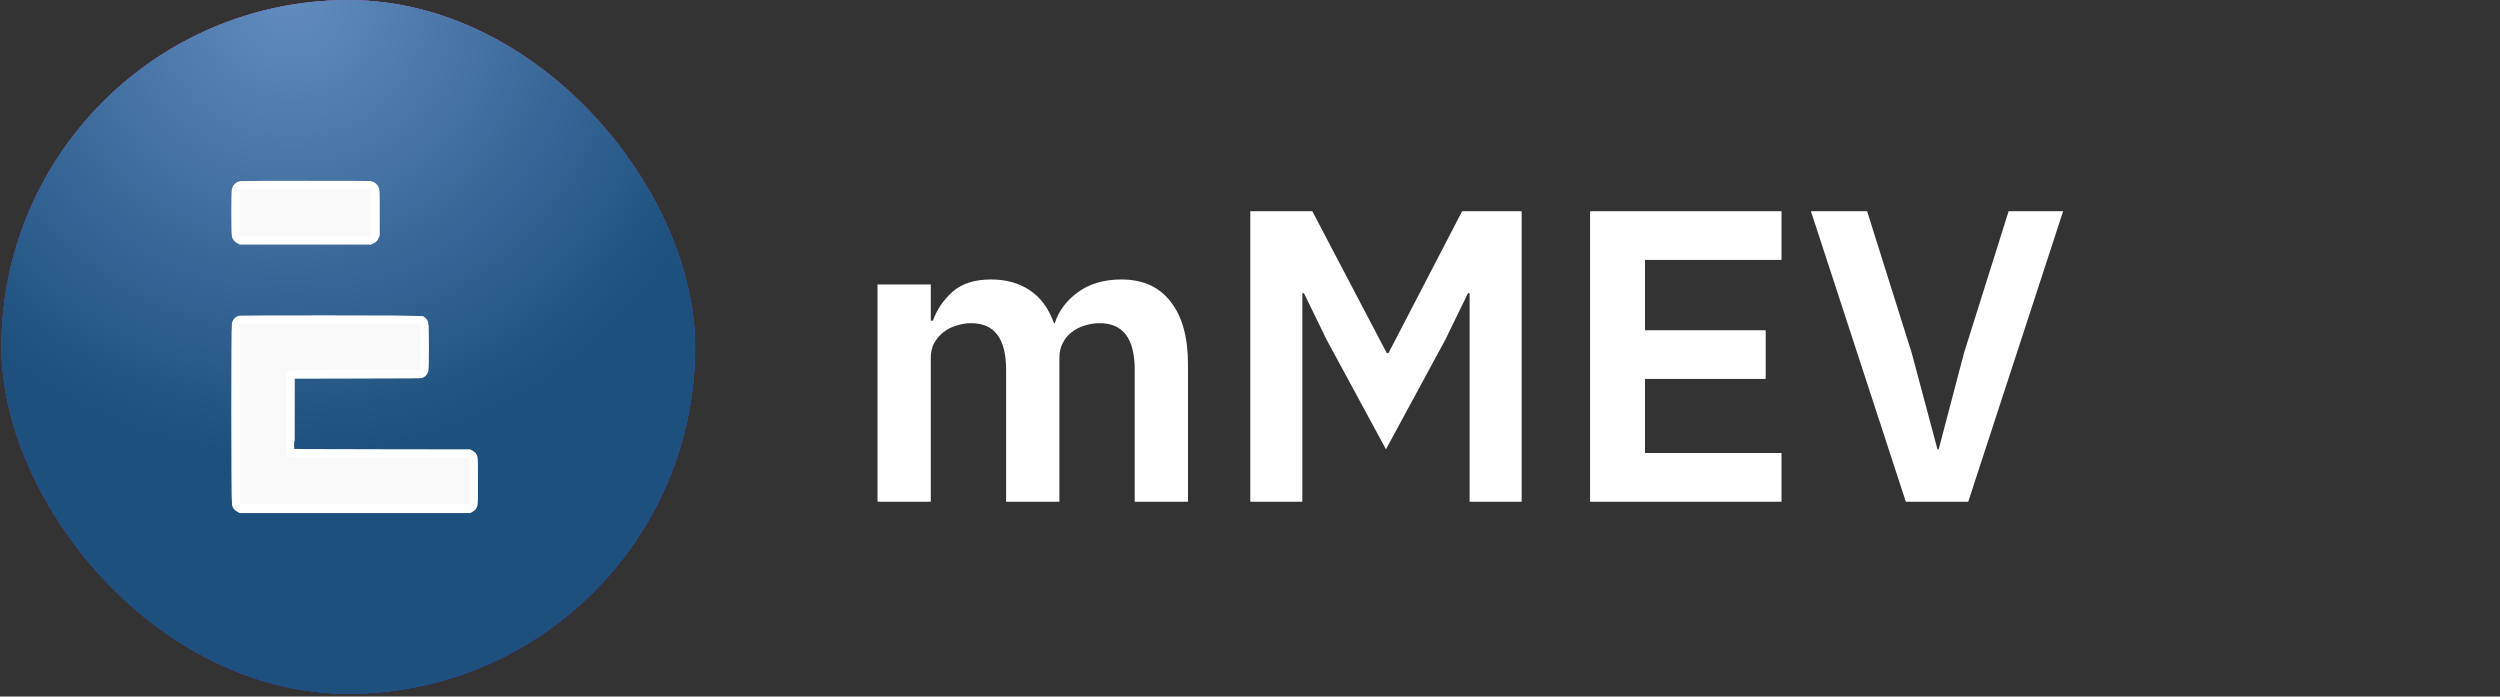 <svg width="865" height="241" viewBox="0 0 865 241" fill="none" xmlns="http://www.w3.org/2000/svg">
<rect x="0" y="0" width="865" height="241" fill="#333333" stroke="none"/>
<rect x="0.502" y="0.037" width="240" height="240" rx="120" fill="url(#paint0_radial_72_312)"/>
<rect x="0.502" y="0.037" width="240" height="240" rx="120" fill="url(#paint1_radial_72_312)"/>
<rect x="0.502" y="0.037" width="240" height="240" rx="120" fill="url(#paint2_radial_72_312)"/>
<rect x="0.502" y="0.037" width="240" height="240" rx="120" fill="url(#paint3_radial_72_312)"/>
<path fill-rule="evenodd" clip-rule="evenodd" d="M83.336 64.113C82.524 64.247 81.887 64.842 81.676 65.667C81.452 66.538 81.455 80.788 81.679 81.558C81.855 82.164 82.228 82.577 82.91 82.923L83.38 83.161H105.698L128.015 83.161L128.573 82.896C129.247 82.575 129.367 82.444 129.678 81.701L129.919 81.124V73.592C129.919 65.358 129.956 66.002 129.427 64.957C129.279 64.664 128.454 64.164 127.994 64.088C127.523 64.01 83.813 64.035 83.336 64.113ZM83.047 110.667C82.423 110.807 81.874 111.361 81.686 112.038C81.424 112.981 81.448 173.586 81.711 174.45C81.918 175.133 82.126 175.386 82.792 175.767L83.27 176.041H122.814H162.359L162.695 175.84C164.005 175.058 163.937 175.59 163.918 166.25C163.9 157.27 163.987 157.943 162.752 157.224L162.288 156.954L131.472 156.907C104.214 156.866 100.645 156.845 100.567 156.722C100.512 156.635 100.487 151.558 100.501 143.264L100.523 129.946L100.785 129.75L101.048 129.554L123.313 129.508C143.857 129.465 145.595 129.45 145.806 129.307C146.347 128.941 146.619 128.597 146.766 128.093C147.013 127.241 146.992 112.667 146.742 111.94C146.561 111.414 146.132 110.902 145.717 110.715C145.412 110.578 83.652 110.53 83.047 110.667Z" fill="#F9F9F9" stroke="white" stroke-width="2.947"/>
<path d="M303.621 173.593V98.425H322.053V110.953H322.773C324.213 107.017 326.517 103.657 329.685 100.873C332.853 98.089 337.269 96.697 342.933 96.697C348.117 96.697 352.581 97.945 356.325 100.441C360.069 102.937 362.853 106.729 364.677 111.817H364.965C366.309 107.593 368.949 104.041 372.885 101.161C376.917 98.185 381.957 96.697 388.005 96.697C395.397 96.697 401.061 99.241 404.997 104.329C409.029 109.417 411.045 116.665 411.045 126.073V173.593H392.613V127.945C392.613 117.193 388.581 111.817 380.517 111.817C378.693 111.817 376.917 112.105 375.189 112.681C373.557 113.161 372.069 113.929 370.725 114.985C369.477 115.945 368.469 117.193 367.701 118.729C366.933 120.169 366.549 121.897 366.549 123.913V173.593H348.117V127.945C348.117 117.193 344.085 111.817 336.021 111.817C334.293 111.817 332.565 112.105 330.837 112.681C329.205 113.161 327.717 113.929 326.373 114.985C325.125 115.945 324.069 117.193 323.205 118.729C322.437 120.169 322.053 121.897 322.053 123.913V173.593H303.621ZM508.489 101.449H507.913L500.137 117.433L479.545 155.449L458.953 117.433L451.177 101.449H450.601V173.593H432.601V73.081H454.057L479.833 122.185H480.409L505.897 73.081H526.489V173.593H508.489V101.449ZM550.163 173.593V73.081H616.403V89.929H569.171V114.265H610.931V131.113H569.171V156.745H616.403V173.593H550.163ZM659.413 173.593L626.581 73.081H646.021L661.429 122.041L670.357 155.449H670.789L679.573 122.041L694.981 73.081H713.845L681.013 173.593H659.413Z" fill="white"/>
<defs>
<radialGradient id="paint0_radial_72_312" cx="0" cy="0" r="1" gradientUnits="userSpaceOnUse" gradientTransform="translate(104.002 -21.713) rotate(82.2) scale(276.307)">
<stop stop-color="#D9326F"/>
<stop offset="1" stop-color="#3A34DD"/>
</radialGradient>
<radialGradient id="paint1_radial_72_312" cx="0" cy="0" r="1" gradientUnits="userSpaceOnUse" gradientTransform="translate(120.502 -91.463) rotate(86.892) scale(331.988)">
<stop stop-color="#FE4D8B"/>
<stop offset="1" stop-color="#483FFC"/>
</radialGradient>
<radialGradient id="paint2_radial_72_312" cx="0" cy="0" r="1" gradientUnits="userSpaceOnUse" gradientTransform="translate(120.502 0.037) rotate(90) scale(156)">
<stop stop-color="#628CBF"/>
<stop offset="1" stop-color="#1D507D"/>
</radialGradient>
<radialGradient id="paint3_radial_72_312" cx="0" cy="0" r="1" gradientUnits="userSpaceOnUse" gradientTransform="translate(100.502 0.037) rotate(82.694) scale(157.277)">
<stop stop-color="#628CBF"/>
<stop offset="1" stop-color="#1D507D"/>
</radialGradient>
</defs>
</svg>

